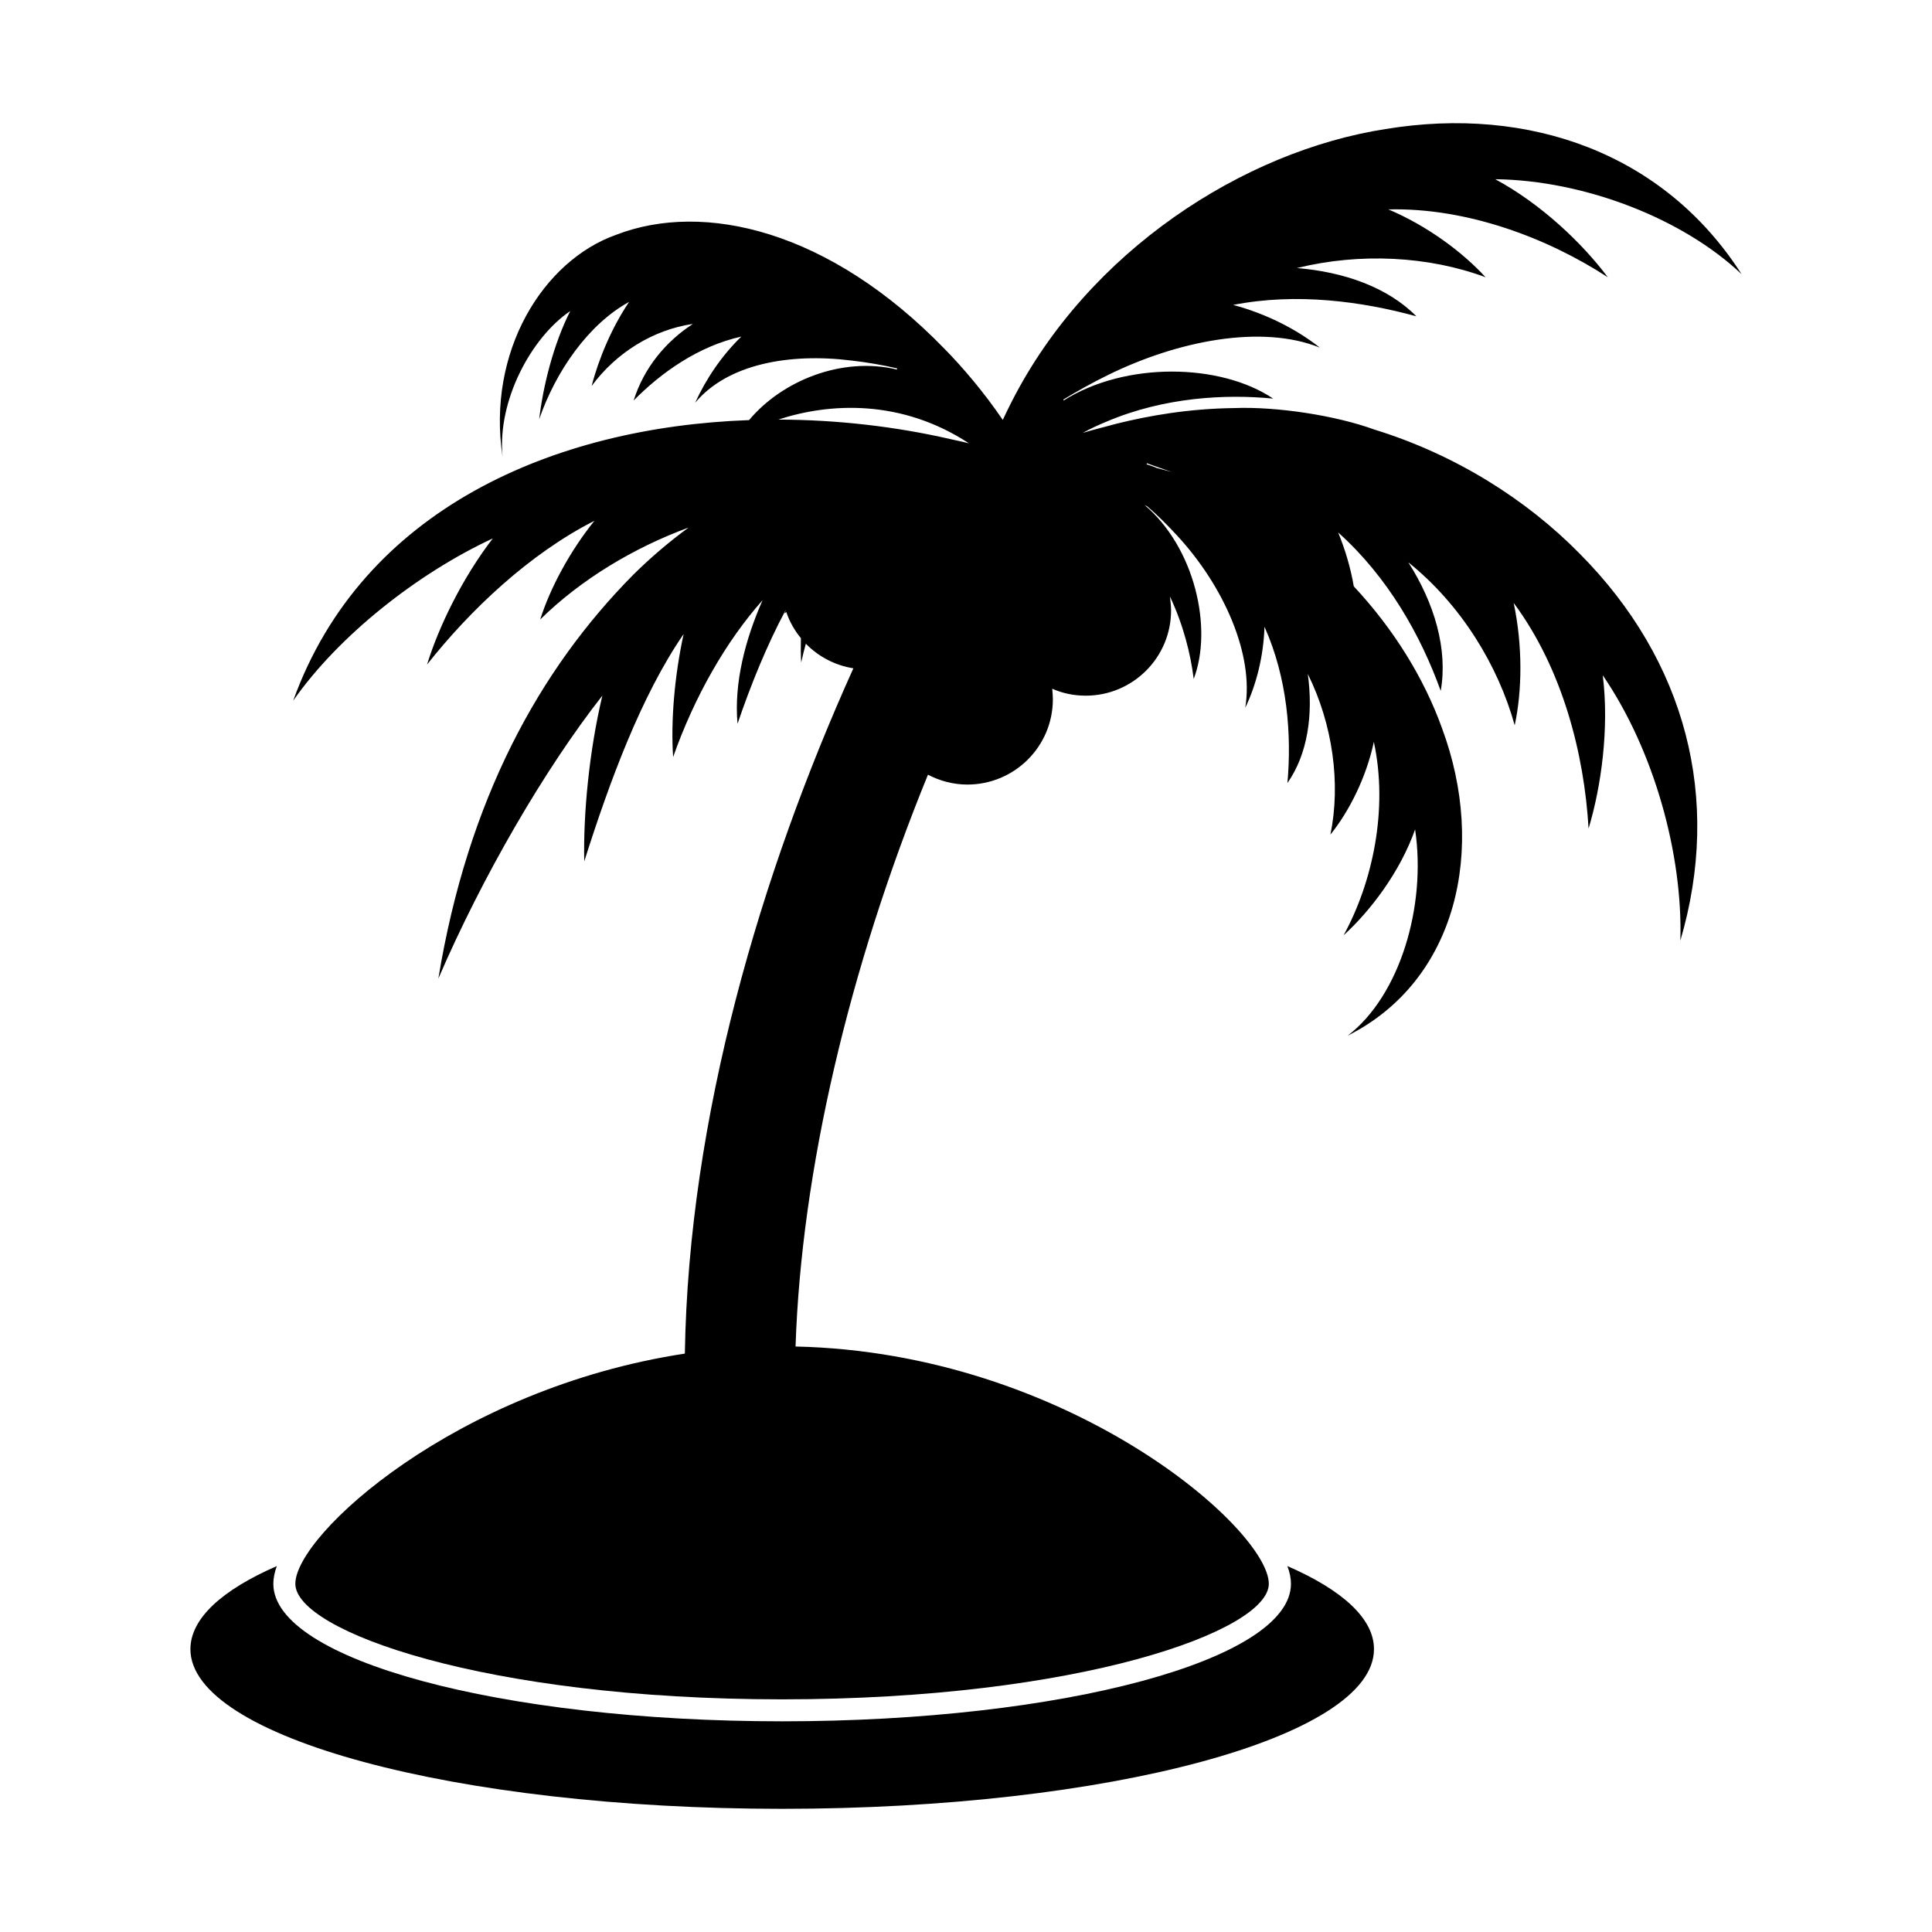 <?xml version="1.0" standalone="no"?><!DOCTYPE svg PUBLIC "-//W3C//DTD SVG 1.1//EN" "http://www.w3.org/Graphics/SVG/1.1/DTD/svg11.dtd"><svg t="1604751482036" class="icon" viewBox="0 0 1024 1024" version="1.1" xmlns="http://www.w3.org/2000/svg" p-id="6280" xmlns:xlink="http://www.w3.org/1999/xlink" width="200" height="200"><defs><style type="text/css"></style></defs><path d="M728.292 227.627c-20.177-7.362-51.367-12.215-74.107-11.342-24.21 0.3-45.095 4.007-62.436 8.289-5.999 1.691-12.107 3.081-17.941 4.908 4.2-2.318 8.397-4.253 12.651-5.999 30.536-13.005 63.199-14.695 88.338-12.215-27.974-18.84-78.304-19.684-111.023 0.982l-0.218-0.464c7.361-4.444 15.268-8.888 23.61-12.979 36.972-18.213 81.468-26.993 112.332-14.586-12.325-9.761-28.52-17.996-45.915-22.604 33.59-6.597 68.217-1.881 97.118 6.026-15.269-15.458-38.553-23.557-63.31-25.573 33.427-8.236 69.8-6.354 100.008 4.88-12.379-13.496-31.137-27.373-51.53-35.963 41.934-1.008 84.63 15.323 116.312 35.963-13.579-18.104-35.282-38.799-59.657-51.967 47.223 0.573 99.462 20.829 130.545 50.331-40.843-63.827-112.223-89.511-188.728-76.914-75.252 11.669-157.483 64.59-198.161 144.559-1.527 2.998-3.163 6.325-4.69 9.597-10.143-14.886-21.376-28.001-30.755-37.543-60.963-62.955-127.653-78.604-174.277-60.528-38.389 13.659-68.543 61.509-60.093 117.648-2.889-29.774 15.269-63.338 35.88-77.269-8.888 17.53-14.395 39.697-16.467 57.338 8.724-25.303 26.065-50.387 47.658-62.191-9.106 13.441-16.141 30.155-19.848 44.551 12.978-17.559 32.39-29.745 53.657-32.882-14.395 9.352-25.956 23.284-31.408 40.598 14.504-14.722 34.245-28.818 57.092-33.89-10.415 10.088-18.812 22.576-24.484 35.09 17.012-20.449 49.676-26.557 83.103-22.358 8.016 0.927 16.032 2.29 23.884 4.117l0 0.626c-29.118-7.008-60.909 5.863-78.414 26.801-103.497 3.653-204.977 47.169-241.621 148.703 24.156-34.545 65.927-67.481 105.788-85.994-15.868 20.612-28.464 46.241-34.846 66.854 22.904-28.983 54.204-58.648 88.721-76.206-13.033 16.195-23.503 35.716-28.738 52.322 21.594-21.266 49.732-38.116 78.632-48.723-10.251 7.525-20.066 15.841-29.228 24.922-49.84 50.275-87.794 119.228-103.389 214.11 23.339-54.175 56.548-111.296 86.92-149.957-6.979 29.419-10.142 62.519-9.597 87.848 13.413-42.205 30.1-87.684 52.676-120.483-4.798 21.976-6.87 46.105-5.563 65.191 11.234-31.927 28.028-61.346 47.386-83.104-9.105 20.666-15.212 43.842-13.25 65.463 6.926-20.367 15.487-41.551 25.519-60.283 0 0.109 0 0.109 0 0.109-0.218 0.572-0.437 1.173-0.655 1.689 0.327-0.246 0.655-0.518 0.981-0.736 1.691 5.044 4.363 9.76 7.743 13.85-0.108 4.553-0.108 8.751 0.164 12.897 0.708-3.327 1.526-6.654 2.453-9.953 6.654 6.789 15.377 11.478 25.194 13.032-49.023 108.652-87.358 238.133-89.32 363.224-121.384 18.458-206.45 96.083-206.45 122.01 0 24.975 100.444 61.238 257.98 61.238 157.483 0 257.981-36.263 257.981-61.238 0-28.981-106.442-122.582-250.838-125.771 3.054-92.647 28.247-200.425 70.181-303.078 6.27 3.299 13.413 5.234 20.884 5.234 25.029 0 45.314-20.231 45.314-45.206 0-1.745-0.163-3.599-0.326-5.589 5.453 2.426 11.451 3.682 17.776 3.682 24.866 0 45.207-20.177 45.207-45.179 0-2.318-0.327-4.797-0.601-7.388 7.089 15.023 10.961 30.427 12.597 43.706 10.307-26.993 0.49-69.772-26.066-92.21 0.437 0.246 1.037 0.572 1.527 0.79 5.507 4.716 10.687 9.953 15.814 15.487 24.811 26.911 40.734 63.063 36.044 91.228 5.89-12.268 9.707-27.347 10.197-42.97 12.161 27.183 14.451 57.149 12.161 82.832 10.797-15.378 13.741-36.454 10.797-57.801 13.305 26.829 17.504 58.183 11.997 85.122 9.923-12.297 18.976-30.238 23.011-49.104 7.743 35.854-0.763 74.625-16.032 102.489 14.287-13.005 29.938-33.591 37.898-56.111 6.054 40.542-8.017 88.092-35.716 109.303 57.911-29.092 73.779-98.971 49.95-163.017-9.434-26.311-25.574-52.484-46.732-75.115-1.636-9.515-4.416-19.14-8.289-28.574 26.556 23.803 43.843 54.748 54.366 83.976 3.871-22.057-3.326-46.459-17.176-68.135 28.028 22.466 47.605 54.721 56.384 86.375 3.981-18.404 4.253-42.233-0.545-64.863 26.011 35.063 37.408 80.239 39.698 119.556 6.708-22.112 11.015-53.221 7.525-81.195 27.373 39.997 42.478 95.318 41.116 140.633 22.138-75.224 2.998-148.486-53.494-205.251C809.159 264.897 771.589 240.96 728.292 227.627L728.292 227.627zM503.683 232.725c-29.118-6.68-60.037-10.253-91.175-10.334 27.266-8.943 65.164-10.933 101.044 12.569C510.009 234.143 506.846 233.379 503.683 232.725L503.683 232.725zM613.234 248.075c-1.745-0.736-3.599-1.39-5.508-1.989l0.164-0.545c4.2 1.5 8.616 3.081 13.087 4.608C618.414 249.439 615.851 248.783 613.234 248.075L613.234 248.075zM613.234 248.075" p-id="6281"></path><path d="M682.323 830.046c1.309 3.353 1.908 6.544 1.908 9.405 0 40.271-120.729 72.881-269.651 72.881-148.974 0-269.704-32.61-269.704-72.881 0-2.862 0.6-6.052 1.854-9.405-29.119 12.678-45.805 27.837-45.805 44.06 0 46.595 140.414 84.604 313.6 84.604 173.242 0 313.711-38.009 313.711-84.604C728.292 857.883 711.441 842.723 682.323 830.046L682.323 830.046zM682.323 830.046" p-id="6282"></path></svg>